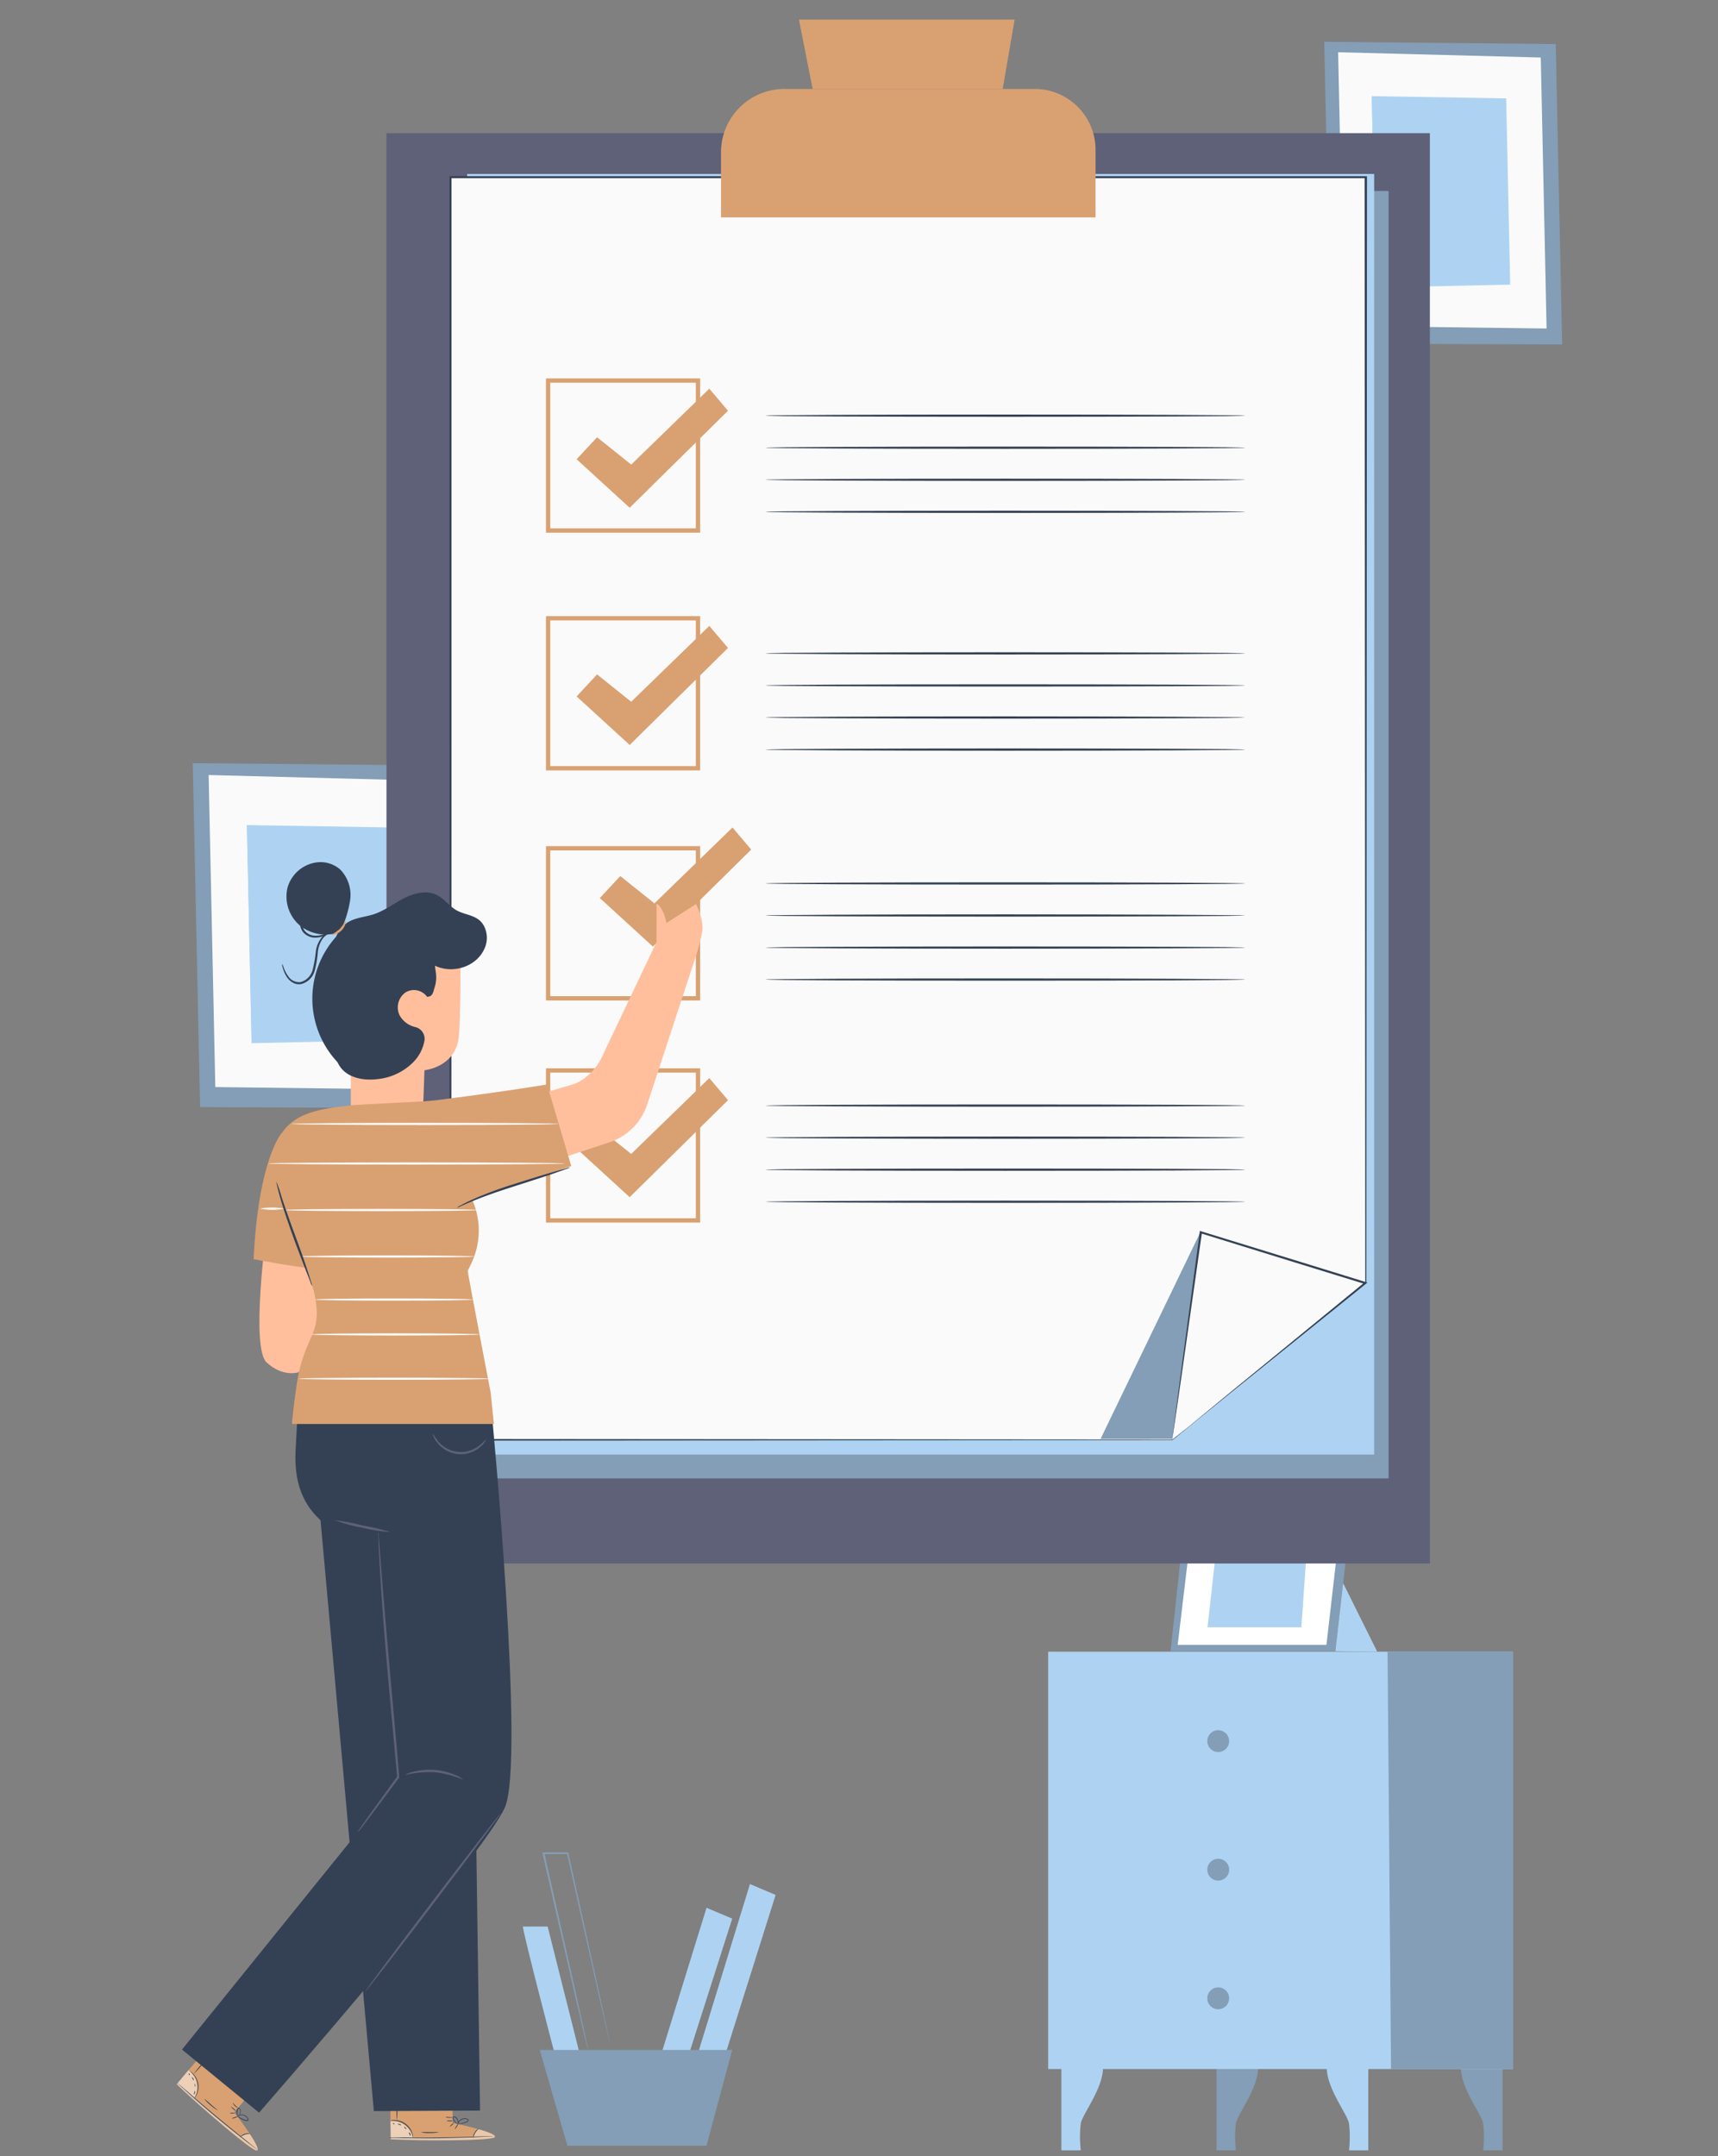 <svg xmlns="http://www.w3.org/2000/svg" width="505" height="633.528" viewBox="0 0 505 633.528">
  <rect x="0" y="0" width="505" height="633.528" fill="#808080" stroke="none"/>
  <g id="Grupo_70270" data-name="Grupo 70270" transform="translate(-915.563 -2841)">
    <g id="Grupo_70264" data-name="Grupo 70264" transform="translate(0.563 2443.917)">
      <rect id="Rectángulo_31121" data-name="Rectángulo 31121" width="505" height="633.528" transform="translate(915 397.083)" fill="none"/>
    </g>
    <g id="Grupo_68414" data-name="Grupo 68414" transform="translate(780 -1522)">
      <rect id="Rectángulo_31400" data-name="Rectángulo 31400" width="422.418" height="631.515" transform="translate(180 4363)" fill="none"/>
      <g id="Grupo_63545" data-name="Grupo 63545" transform="translate(443.676 4813.061)">
        <g id="Grupo_63544" data-name="Grupo 63544">
          <path id="Trazado_140317" data-name="Trazado 140317" d="M1641.11,4355.068v24.678h5.7a34.272,34.272,0,0,1,0-7.875c.541-2.954,6.733-10.415,6.546-16.853Z" transform="translate(-1637.232 -4198.007)" fill="#aed3f2"/>
          <path id="Trazado_140318" data-name="Trazado 140318" d="M1687.43,4355.068v24.678h5.7a34.272,34.272,0,0,1,0-7.875c.541-2.954,6.723-10.415,6.546-16.853Z" transform="translate(-1637.956 -4198.007)" fill="#839eb6"/>
          <path id="Trazado_140319" data-name="Trazado 140319" d="M1732.566,4355.068v24.678h-5.67a34.9,34.9,0,0,0,0-7.875c-.551-2.954-6.733-10.415-6.556-16.853Z" transform="translate(-1638.472 -4198.007)" fill="#aed3f2"/>
          <path id="Trazado_140320" data-name="Trazado 140320" d="M1772.655,4355.068v24.678h-5.7a34.873,34.873,0,0,0,0-7.875c-.541-2.954-6.733-10.415-6.546-16.853Z" transform="translate(-1639.099 -4198.007)" fill="#839eb6"/>
          <rect id="Rectángulo_15044" data-name="Rectángulo 15044" width="136.549" height="122.62" transform="translate(0 35.24)" fill="#aed3f2"/>
          <path id="Trazado_140321" data-name="Trazado 140321" d="M2109.51,4443.97l1.024,122.62H2146.3V4443.96Z" transform="translate(-2009.756 -4408.73)" fill="#839eb6"/>
          <rect id="Rectángulo_15045" data-name="Rectángulo 15045" width="87.666" height="31.204" transform="translate(6.142 44.256)" fill="#aed3f2"/>
          <rect id="Rectángulo_15046" data-name="Rectángulo 15046" width="87.666" height="31.204" transform="translate(6.142 81.681)" fill="#aed3f2"/>
          <rect id="Rectángulo_15047" data-name="Rectángulo 15047" width="87.666" height="31.204" transform="translate(6.142 119.097)" fill="#aed3f2"/>
          <g id="Grupo_63543" data-name="Grupo 63543" transform="translate(35.968)">
            <path id="Trazado_140322" data-name="Trazado 140322" d="M2048.49,4408.17l-3.78,35.092h48.449l4.017-35.092Z" transform="translate(-2044.71 -4408.17)" fill="#839eb6"/>
            <path id="Trazado_140323" data-name="Trazado 140323" d="M2050.512,4410.729l-3.672,30.711h43.725l3.534-30.711Z" transform="translate(-2044.743 -4408.209)" fill="#fff"/>
            <path id="Trazado_140324" data-name="Trazado 140324" d="M2058.014,4415.98l-2.264,20.376h27.591l1.417-20.376Z" transform="translate(-2044.883 -4408.292)" fill="#aed3f2"/>
          </g>
          <path id="Trazado_140325" data-name="Trazado 140325" d="M2096.213,4423.52l10.011,20.12-12.294-.138,2.283-19.981" transform="translate(-2009.512 -4408.41)" fill="#aed3f2"/>
        </g>
        <path id="Trazado_140326" data-name="Trazado 140326" d="M1691.1,4257.949a3.209,3.209,0,1,1-3.209-3.209,3.209,3.209,0,0,1,3.209,3.209Z" transform="translate(-1637.913 -4196.437)" fill="#839eb6"/>
        <path id="Trazado_140327" data-name="Trazado 140327" d="M1691.1,4296.319a3.209,3.209,0,1,1-3.209-3.208,3.209,3.209,0,0,1,3.209,3.208Z" transform="translate(-1637.913 -4197.037)" fill="#839eb6"/>
        <path id="Trazado_140328" data-name="Trazado 140328" d="M1691.1,4334.719a3.209,3.209,0,1,1-3.209-3.208,3.209,3.209,0,0,1,3.209,3.208Z" transform="translate(-1637.913 -4197.639)" fill="#839eb6"/>
      </g>
      <g id="Grupo_63546" data-name="Grupo 63546" transform="translate(192.219 4587.213)">
        <path id="Trazado_140329" data-name="Trazado 140329" d="M2102.25,4241.449l-77.57-.749,2.16,101.092,77.57.286Z" transform="translate(-2024.68 -4240.7)" fill="#839eb6"/>
        <path id="Trazado_140330" data-name="Trazado 140330" d="M2097.314,4246.016l-67.9-1.766,1.963,91.684,67.885.838Z" transform="translate(-2024.745 -4240.749)" fill="#fafafa"/>
        <path id="Trazado_140331" data-name="Trazado 140331" d="M2085.883,4259.909l-45.063-.75,1.381,64.088,45.013-.966Z" transform="translate(-2024.901 -4240.953)" fill="#aed3f2"/>
        <path id="Trazado_140332" data-name="Trazado 140332" d="M2042.2,4323.248l44.3-33.888-45.684-30.2Z" transform="translate(-2024.901 -4240.953)" fill="#aed3f2"/>
      </g>
      <g id="Grupo_63547" data-name="Grupo 63547" transform="translate(524.809 4375.281)">
        <path id="Trazado_140333" data-name="Trazado 140333" d="M2440.832,4188.031l-68.062-.661,1.9,88.685,68.042.247Z" transform="translate(-2372.77 -4187.37)" fill="#839eb6"/>
        <path id="Trazado_140334" data-name="Trazado 140334" d="M2436.49,4192.028l-59.571-1.548,1.726,80.43,59.551.739Z" transform="translate(-2372.827 -4187.413)" fill="#fafafa"/>
        <path id="Trazado_140335" data-name="Trazado 140335" d="M2426.46,4204.22l-39.52-.66,1.2,56.227,39.49-.848Z" transform="translate(-2372.965 -4187.593)" fill="#aed3f2"/>
        <path id="Trazado_140336" data-name="Trazado 140336" d="M2388.143,4259.787l38.869-29.726-40.072-26.5Z" transform="translate(-2372.965 -4187.593)" fill="#aed3f2"/>
      </g>
      <g id="Grupo_63548" data-name="Grupo 63548" transform="translate(289.281 4907.261)">
        <path id="Trazado_140337" data-name="Trazado 140337" d="M1993.48,4313.479c-.286.868,9.863,39.451,9.863,39.451l6.963-1.45-9.576-38Z" transform="translate(-1993.474 -4291.684)" fill="#aed3f2"/>
        <path id="Trazado_140338" data-name="Trazado 140338" d="M2419,4520.55l-13.926,44.964h8.127l13.344-41.779Z" transform="translate(-2365.031 -4504.268)" fill="#aed3f2"/>
        <path id="Trazado_140339" data-name="Trazado 140339" d="M2431.908,4513.48l-15.958,51.937h8.127l15.376-48.742Z" transform="translate(-2365.181 -4504.17)" fill="#aed3f2"/>
        <path id="Trazado_140340" data-name="Trazado 140340" d="M2369.48,4562.9l8.127,28.139h40.9l7.545-28.139Z" transform="translate(-2364.542 -4504.849)" fill="#839eb6"/>
        <path id="Trazado_140341" data-name="Trazado 140341" d="M2019.587,4349.432a2.694,2.694,0,0,1-.089-.285l-.217-.859c-.187-.8-.444-1.9-.779-3.324l-2.811-12.289c-2.337-10.444-5.573-24.874-9.182-40.979l.247.2h-7.16l.247-.306c3.639,16.116,6.9,30.574,9.241,41.009,1.144,5.188,2.071,9.39,2.712,12.319.306,1.431.542,2.555.72,3.344.069.365.128.651.168.878a.982.982,0,0,1,0,.3,2.739,2.739,0,0,1-.089-.286c-.059-.218-.128-.5-.217-.858-.2-.8-.464-1.9-.809-3.324-.68-2.959-1.657-7.111-2.87-12.289-2.4-10.444-5.7-24.874-9.389-40.979l-.079-.315h7.693v.207c3.541,16.116,6.726,30.574,9.024,41.009,1.115,5.188,1.973,9.39,2.653,12.319.3,1.431.523,2.555.69,3.344l.168.878A.989.989,0,0,1,2019.587,4349.432Z" transform="translate(-1993.553 -4291.381)" fill="#839eb6"/>
      </g>
      <g id="Grupo_63559" data-name="Grupo 63559" transform="translate(249.168 4368.77)">
        <rect id="Rectángulo_15048" data-name="Rectángulo 15048" width="306.702" height="420.259" transform="translate(0 33.35)" fill="#5e6178"/>
        <path id="Trazado_140358" data-name="Trazado 140358" d="M2403.727,4610.734H2134.7V4232.451h269.027v378.284Z" transform="translate(-2109.153 -4182.115)" fill="#839eb6"/>
        <path id="Trazado_140359" data-name="Trazado 140359" d="M2399.861,4604.759H2133.25V4228.5h266.611v376.259Z" transform="translate(-2109.537 -4183.16)" fill="#aed3f2"/>
        <g id="Grupo_63552" data-name="Grupo 63552" transform="translate(18.553 46.01)">
          <path id="Trazado_140360" data-name="Trazado 140360" d="M2372.256,4575.284l-30.707,25H2129.32V4229.25h269.039v324.875Z" transform="translate(-2129.13 -4228.972)" fill="#fafafa"/>
          <path id="Trazado_140361" data-name="Trazado 140361" d="M2001.3,4362.682l1.644-1.365,4.92-4.023,19.463-15.845v.088c0-53.371-.1-172-.189-324.875l.291.291H1758.4l.329-.329c0,139.484,0,268.116-.076,371.024l-.253-.252,212.229.152h-.076l23.068-18.719,5.78-4.666c1.265-1.037,1.935-1.543,1.935-1.543s-.633.545-1.9,1.593l-5.742,4.718-23.031,18.794h0l-212.229.151h-.266V4016.37h269.659v.3c-.088,152.927-.165,271.505-.19,324.876h0l-19.717,15.821-4.958,3.984C2001.865,4362.252,2001.3,4362.682,2001.3,4362.682Z" transform="translate(-1758.17 -4016.37)" fill="#344154"/>
        </g>
        <path id="Trazado_140362" data-name="Trazado 140362" d="M2210.906,4208.75h73.542a17.9,17.9,0,0,1,17.9,17.9v19.844h-110.1V4227.4a18.665,18.665,0,0,1,18.667-18.652Z" transform="translate(-2093.921 -4188.388)" fill="#d9a171"/>
        <path id="Trazado_140363" data-name="Trazado 140363" d="M2214.392,4213.012l-4.022-20.363h63.387l-3.516,20.363Z" transform="translate(-2089.123 -4192.649)" fill="#d9a171"/>
        <g id="Grupo_63553" data-name="Grupo 63553" transform="translate(46.882 105.413)">
          <path id="Trazado_140364" data-name="Trazado 140364" d="M1825.884,4108.667H1780.57v-45.326h45.314Zm-44.05-1.265h42.785v-42.8h-42.785Z" transform="translate(-1780.57 -4063.341)" fill="#d9a171"/>
          <path id="Trazado_140365" data-name="Trazado 140365" d="M1972.545,4072.068c0,.19-31.618.329-70.469.329s-70.456-.139-70.456-.329,31.541-.329,70.456-.329S1972.545,4071.879,1972.545,4072.068Z" transform="translate(-1767.057 -4061.116)" fill="#344154"/>
          <path id="Trazado_140366" data-name="Trazado 140366" d="M1972.545,4079.509c0,.177-31.618.329-70.469.329s-70.456-.152-70.456-.329,31.541-.329,70.456-.329S1972.545,4079.32,1972.545,4079.509Z" transform="translate(-1767.057 -4059.147)" fill="#344154"/>
          <path id="Trazado_140367" data-name="Trazado 140367" d="M1972.545,4086.959c0,.177-31.618.329-70.469.329s-70.456-.152-70.456-.329,31.541-.329,70.456-.329S1972.545,4086.769,1972.545,4086.959Z" transform="translate(-1767.057 -4057.175)" fill="#344154"/>
          <path id="Trazado_140368" data-name="Trazado 140368" d="M1972.545,4094.4c0,.189-31.618.329-70.469.329s-70.456-.139-70.456-.329,31.541-.329,70.456-.329S1972.545,4094.222,1972.545,4094.4Z" transform="translate(-1767.057 -4055.206)" fill="#344154"/>
        </g>
        <g id="Grupo_63554" data-name="Grupo 63554" transform="translate(46.882 175.263)">
          <path id="Trazado_140369" data-name="Trazado 140369" d="M1825.884,4163.9H1780.57V4118.57h45.314Zm-44.05-1.264h42.785v-42.8h-42.785Z" transform="translate(-1780.57 -4118.57)" fill="#d9a171"/>
          <path id="Trazado_140370" data-name="Trazado 140370" d="M2158.69,4354.216l6.02-6.462,10.029,8.031,22.955-22.285,5.5,6.475-28.9,28.507Z" transform="translate(-2149.686 -4330.63)" fill="#d9a171"/>
          <path id="Trazado_140371" data-name="Trazado 140371" d="M1972.545,4127.289c0,.189-31.618.328-70.469.328s-70.456-.139-70.456-.328,31.541-.329,70.456-.329S1972.545,4127.112,1972.545,4127.289Z" transform="translate(-1767.057 -4116.35)" fill="#344154"/>
          <path id="Trazado_140372" data-name="Trazado 140372" d="M1972.545,4134.739c0,.19-31.618.329-70.469.329s-70.456-.139-70.456-.329,31.541-.328,70.456-.328S1972.545,4134.562,1972.545,4134.739Z" transform="translate(-1767.057 -4114.378)" fill="#344154"/>
          <path id="Trazado_140373" data-name="Trazado 140373" d="M1972.545,4142.189c0,.177-31.618.328-70.469.328s-70.456-.152-70.456-.328,31.541-.329,70.456-.329S1972.545,4142.037,1972.545,4142.189Z" transform="translate(-1767.057 -4112.406)" fill="#344154"/>
          <path id="Trazado_140374" data-name="Trazado 140374" d="M1972.545,4149.639c0,.177-31.618.328-70.469.328s-70.456-.151-70.456-.328,31.541-.329,70.456-.329S1972.545,4149.449,1972.545,4149.639Z" transform="translate(-1767.057 -4110.434)" fill="#344154"/>
        </g>
        <g id="Grupo_63555" data-name="Grupo 63555" transform="translate(46.882 108.433)">
          <path id="Trazado_140375" data-name="Trazado 140375" d="M1825.884,4217.353H1780.57V4172h45.314Zm-44.05-1.265h42.785v-42.823h-42.785Z" transform="translate(-1780.57 -4037.597)" fill="#d9a171"/>
          <path id="Trazado_140376" data-name="Trazado 140376" d="M2158.69,4407.668l6.02-6.461,10.029,8.029,22.955-22.3,5.5,6.488-28.9,28.506Z" transform="translate(-2149.686 -4386.94)" fill="#d9a171"/>
          <path id="Trazado_140377" data-name="Trazado 140377" d="M1972.545,4180.739c0,.19-31.618.329-70.469.329s-70.456-.139-70.456-.329,31.541-.328,70.456-.328S1972.545,4180.562,1972.545,4180.739Z" transform="translate(-1767.057 -4035.372)" fill="#344154"/>
          <path id="Trazado_140378" data-name="Trazado 140378" d="M1972.545,4188.189c0,.178-31.618.329-70.469.329s-70.456-.151-70.456-.329,31.541-.329,70.456-.329S1972.545,4188.037,1972.545,4188.189Z" transform="translate(-1767.057 -4033.399)" fill="#344154"/>
          <path id="Trazado_140379" data-name="Trazado 140379" d="M1972.545,4195.638c0,.178-31.618.329-70.469.329s-70.456-.151-70.456-.329,31.541-.328,70.456-.328S1972.545,4195.449,1972.545,4195.638Z" transform="translate(-1767.057 -4031.428)" fill="#344154"/>
          <path id="Trazado_140380" data-name="Trazado 140380" d="M1972.545,4203.069c0,.189-31.618.328-70.469.328s-70.456-.139-70.456-.328,31.541-.329,70.456-.329S1972.545,4202.9,1972.545,4203.069Z" transform="translate(-1767.057 -4029.461)" fill="#344154"/>
        </g>
        <g id="Grupo_63556" data-name="Grupo 63556" transform="translate(46.882 308.119)">
          <path id="Trazado_140381" data-name="Trazado 140381" d="M1825.884,4268.947H1780.57V4223.62h45.314Zm-44.05-1.266h42.785v-42.8h-42.785Z" transform="translate(-1780.57 -4223.62)" fill="#d9a171"/>
          <path id="Trazado_140382" data-name="Trazado 140382" d="M2158.69,4459.279l6.02-6.462,10.029,8.018,22.955-22.285,5.5,6.489-28.9,28.506Z" transform="translate(-2149.686 -4435.68)" fill="#d9a171"/>
          <path id="Trazado_140383" data-name="Trazado 140383" d="M1972.545,4232.349c0,.177-31.618.328-70.469.328s-70.456-.151-70.456-.328,31.541-.329,70.456-.329S1972.545,4232.159,1972.545,4232.349Z" transform="translate(-1767.057 -4221.396)" fill="#344154"/>
          <path id="Trazado_140384" data-name="Trazado 140384" d="M1972.545,4239.8c0,.177-31.618.329-70.469.329s-70.456-.152-70.456-.329,31.541-.329,70.456-.329S1972.545,4239.609,1972.545,4239.8Z" transform="translate(-1767.057 -4219.424)" fill="#344154"/>
          <path id="Trazado_140385" data-name="Trazado 140385" d="M1972.545,4247.239c0,.189-31.618.329-70.469.329s-70.456-.139-70.456-.329,31.541-.328,70.456-.328S1972.545,4247.024,1972.545,4247.239Z" transform="translate(-1767.057 -4217.457)" fill="#344154"/>
          <path id="Trazado_140386" data-name="Trazado 140386" d="M1972.545,4254.688c0,.177-31.618.329-70.469.329s-70.456-.153-70.456-.329,31.541-.329,70.456-.329S1972.545,4254.511,1972.545,4254.688Z" transform="translate(-1767.057 -4215.483)" fill="#344154"/>
        </g>
        <path id="Trazado_140387" data-name="Trazado 140387" d="M2309.973,4474.06l-29.493,61.085h21.057Z" transform="translate(-2070.565 -4118.161)" fill="#839eb6"/>
        <g id="Grupo_63557" data-name="Grupo 63557" transform="translate(230.943 355.874)">
          <path id="Trazado_140388" data-name="Trazado 140388" d="M2297.13,4535.415l8.436-61.085,48.374,14.924Z" transform="translate(-2297.102 -4473.963)" fill="#fafafa"/>
          <path id="Trazado_140389" data-name="Trazado 140389" d="M1926.136,4322.869l16.264-13.38,40.331-33.021.114.557-18.68-5.754-29.682-9.182.392-.253c-2.53,17.706-4.692,32.945-6.235,43.746-1.517,10.5-2.3,15.922-2.529,17.288a2.6,2.6,0,0,1,0-.265l.113-.847c.1-.785.24-1.9.43-3.326.392-2.96.948-7.234,1.657-12.584,1.467-10.9,3.516-26.217,5.906-44.1v-.367l.342.114,29.708,9.143,18.667,5.767.582.177-.468.38-40.824,32.882-11.926,9.586-3.187,2.53c-.329.279-.607.481-.809.645S1926.136,4322.869,1926.136,4322.869Z" transform="translate(-1926.107 -4261.38)" fill="#344154"/>
        </g>
        <g id="Grupo_63558" data-name="Grupo 63558" transform="translate(176.767 0)" opacity="0.3">
          <path id="Trazado_140390" data-name="Trazado 140390" d="M2257.76,4192.649l-3.49,20.363h4.351l3.516-20.363h-5.54" transform="translate(-2254.27 -4192.649)" fill="#d9a171"/>
        </g>
      </g>
      <g id="Grupo_63576" data-name="Grupo 63576" transform="translate(187.518 4606.135)">
        <g id="Grupo_63560" data-name="Grupo 63560" transform="translate(30.971 10.175)">
          <path id="Trazado_140391" data-name="Trazado 140391" d="M1741.2,4163.963h0a11.383,11.383,0,0,0,12.23-10.915c.24-6.185.455-12.444.455-12.444s9.384-.886,10.117-10.118.367-30.731.367-30.731h0a32.377,32.377,0,0,0-32.706,2.1l.569,32.692v17.58C1732.242,4157.98,1735.315,4163.507,1741.2,4163.963Z" transform="translate(-1712.043 -4079.463)" fill="#ffbf9d"/>
          <path id="Trazado_140392" data-name="Trazado 140392" d="M1755.713,4120.749a4.754,4.754,0,0,0-6.323-1.379,5.387,5.387,0,0,0-1.8,6.741,7.091,7.091,0,0,0,4.552,3.453,3.567,3.567,0,0,1,2.8,3.794,11.929,11.929,0,0,1-3.263,6.476,17.19,17.19,0,0,1-10.75,5.058c-3.958.467-8.486-.367-10.788-3.618-1.682-2.364-1.8-5.45-1.859-8.347q-.216-10.282-.43-20.551a29.966,29.966,0,0,1,.468-7.374,9.936,9.936,0,0,1,3.9-6.095c2.264-1.48,5.059-1.606,7.689-2.441,3.225-1.037,5.956-3.175,8.967-4.717s6.69-2.454,9.713-.937c2.175,1.088,3.63,3.25,5.729,4.452,3.01,1.707,7.095,1.264,8.549,5.728a7.475,7.475,0,0,1,0,4.731c-2.036,6.007-9.472,8.423-14.835,5.83-.1,1.025.9,3.289-.177,6.5-.341,1.024-.455,2.593-2.062,2.617" transform="translate(-1713.065 -4081.12)" fill="#344154"/>
          <path id="Trazado_140393" data-name="Trazado 140393" d="M1732.892,4103.5a31.6,31.6,0,0,0,2.985-9.332,10.7,10.7,0,0,0-2.922-9.017,8.85,8.85,0,0,0-6.121-2.163,10.331,10.331,0,0,0-9.334,7.386,11.139,11.139,0,0,0,3.794,11.381,12.1,12.1,0,0,0,12.04,1.568" transform="translate(-1715.88 -4082.986)" fill="#344154"/>
          <path id="Trazado_140394" data-name="Trazado 140394" d="M1731.921,4096.53a4.579,4.579,0,0,1-4.4,4.3,16.968,16.968,0,0,0,2.53-1.771,19.9,19.9,0,0,0,1.872-2.528Z" transform="translate(-1713.139 -4079.401)" fill="#d9a171"/>
          <path id="Trazado_140395" data-name="Trazado 140395" d="M1730.846,4100.085a8.854,8.854,0,0,1-2.529,1.847,7.124,7.124,0,0,1-3.314.936,4.6,4.6,0,0,1-3.883-1.733,5.133,5.133,0,0,1-.683-4.2,8.143,8.143,0,0,1,1.556-3.073,9.46,9.46,0,0,1,2.2-2.214c.089,0-.734.949-1.821,2.53a8.38,8.38,0,0,0-1.341,2.935,4.625,4.625,0,0,0,.62,3.679,4.073,4.073,0,0,0,3.339,1.519,7.08,7.08,0,0,0,3.124-.747C1729.809,4100.692,1730.783,4099.985,1730.846,4100.085Z" transform="translate(-1715.061 -4080.692)" fill="#344154"/>
          <path id="Trazado_140396" data-name="Trazado 140396" d="M1716.15,4108.593a4.325,4.325,0,0,1,.442,1.024,10.259,10.259,0,0,0,1.379,2.644,3.794,3.794,0,0,0,3.63,1.681,5.057,5.057,0,0,0,3.5-3.528,35.585,35.585,0,0,0,.949-5.4,8.326,8.326,0,0,1,1.771-4.25,4.579,4.579,0,0,1,2.707-1.543,1.769,1.769,0,0,1,1.139.1c0,.063-.418,0-1.088.153a4.575,4.575,0,0,0-2.4,1.593,8.178,8.178,0,0,0-1.53,4.048,31.953,31.953,0,0,1-.923,5.513,5.54,5.54,0,0,1-4.009,3.908,3.714,3.714,0,0,1-2.53-.494,5.039,5.039,0,0,1-1.593-1.5,9.216,9.216,0,0,1-1.265-2.846,2.876,2.876,0,0,1-.177-1.1Z" transform="translate(-1716.148 -4078.702)" fill="#344154"/>
        </g>
        <path id="Trazado_140397" data-name="Trazado 140397" d="M1712.981,4168.321s-4.743,34.678,0,39.079,9.283,2.934,9.283,2.934l9.017-7.588,1.77-34.475Z" transform="translate(-1686.574 -4050.236)" fill="#ffbf9d"/>
        <g id="Grupo_63561" data-name="Grupo 63561" transform="translate(101.315 0)">
          <path id="Trazado_140398" data-name="Trazado 140398" d="M2160.99,4308.329l6.02-6.463,10.029,8.031,22.955-22.3,5.5,6.488-28.9,28.505Z" transform="translate(-2137.947 -4287.601)" fill="#d9a171"/>
          <path id="Trazado_140399" data-name="Trazado 140399" d="M1823.091,4092.732l-8.727,5.59c-.392-3.44-3.023-6.867-2.9-5.135s0,10.725,0,10.725l-15.569,32.745c-2.112,5.2-6.4,8.448-9.6,9.219l-14.531,4.325,5.678,19.2,20.235-6.69a17.442,17.442,0,0,0,11.066-11.091l13.911-42.4a65.4,65.4,0,0,0,2.251-8.348C1825.494,4097.323,1823.091,4092.732,1823.091,4092.732Z" transform="translate(-1771.77 -4070.232)" fill="#ffbf9d"/>
        </g>
        <g id="Grupo_63565" data-name="Grupo 63565" transform="translate(62.628 370.91)">
          <g id="Grupo_63563" data-name="Grupo 63563" transform="translate(0.101)">
            <path id="Trazado_140400" data-name="Trazado 140400" d="M1759.674,4377.934l-.228-9.714-18.186.291.164,14.216h1.138c5.059.2,25.559.657,28.9-.418C1775.179,4381.171,1759.674,4377.934,1759.674,4377.934Z" transform="translate(-1741.26 -4368.22)" fill="#d9a171"/>
            <g id="Grupo_63562" data-name="Grupo 63562" transform="translate(0.101 9.175)" opacity="0.5">
              <path id="Trazado_140401" data-name="Trazado 140401" d="M1748,4380.553a6.325,6.325,0,0,0-2.39-3.794,6.175,6.175,0,0,0-4.275-1.265l.076,5.059Z" transform="translate(-1741.34 -4375.474)" fill="#fff"/>
            </g>
          </g>
          <g id="Grupo_63564" data-name="Grupo 63564" transform="translate(0.266 11.56)" opacity="0.4">
            <path id="Trazado_140402" data-name="Trazado 140402" d="M1767.215,4377.359s5.438,1.48,4.78,2.378-21.424,1.264-30.606.569v-.4l24.232-.178S1766.19,4377.423,1767.215,4377.359Z" transform="translate(-1741.39 -4377.359)" fill="#fff"/>
          </g>
          <path id="Trazado_140403" data-name="Trazado 140403" d="M1741.18,4379.469a1.71,1.71,0,0,0,.316,0h.9l3.314.088c2.795,0,6.652.088,10.914,0s8.132-.2,10.914-.341l3.314-.19.9-.076a.933.933,0,0,0,.3,0h-1.214l-3.3.113c-2.795.1-6.652.215-10.914.278s-8.119.063-10.914,0h-4.528Z" transform="translate(-1741.18 -4365.379)" fill="#344154"/>
          <path id="Trazado_140404" data-name="Trazado 140404" d="M1760.573,4380.058a6.792,6.792,0,0,1,.594-1.593,7.1,7.1,0,0,1,1.1-1.264,2.416,2.416,0,0,0-1.265,1.162A2.532,2.532,0,0,0,1760.573,4380.058Z" transform="translate(-1736.05 -4365.844)" fill="#344154"/>
          <path id="Trazado_140405" data-name="Trazado 140405" d="M1756.292,4377.691a3.671,3.671,0,0,0,.569-.708c.266-.43.417-.785.367-.822s-.3.291-.557.709S1756.241,4377.666,1756.292,4377.691Z" transform="translate(-1737.182 -4366.119)" fill="#344154"/>
          <path id="Trazado_140406" data-name="Trazado 140406" d="M1755.121,4376.989a3.1,3.1,0,0,0,.632-.43c.316-.278.519-.556.481-.606s-.329.152-.632.443S1755.071,4376.951,1755.121,4376.989Z" transform="translate(-1737.491 -4366.176)" fill="#344154"/>
          <path id="Trazado_140407" data-name="Trazado 140407" d="M1754.36,4375.458a2.448,2.448,0,0,0,.949.1,2.043,2.043,0,0,0,.948-.114,1.959,1.959,0,0,0-.948-.1,2.083,2.083,0,0,0-.948.114Z" transform="translate(-1737.691 -4366.339)" fill="#344154"/>
          <path id="Trazado_140408" data-name="Trazado 140408" d="M1754.09,4374.47a1.743,1.743,0,0,0,1.062.291,1.821,1.821,0,0,0,1.1-.164,8.421,8.421,0,0,0-1.088,0A5.306,5.306,0,0,0,1754.09,4374.47Z" transform="translate(-1737.763 -4366.565)" fill="#344154"/>
          <path id="Trazado_140409" data-name="Trazado 140409" d="M1756.76,4376.454a3.236,3.236,0,0,0,1.164,0,7.012,7.012,0,0,0,1.264-.291,3.848,3.848,0,0,0,.709-.3.648.648,0,0,0,.29-.379.455.455,0,0,0-.19-.455,2.123,2.123,0,0,0-2.643.669,2.223,2.223,0,0,0-.367.785.755.755,0,0,0,0,.315,3.652,3.652,0,0,1,.518-1.011,2.024,2.024,0,0,1,.987-.657,1.808,1.808,0,0,1,1.4.062c.177.139.114.354-.088.481a3.1,3.1,0,0,1-.658.292,8.686,8.686,0,0,1-1.2.34A11.734,11.734,0,0,0,1756.76,4376.454Z" transform="translate(-1737.056 -4366.475)" fill="#344154"/>
          <path id="Trazado_140410" data-name="Trazado 140410" d="M1757.325,4376.618a1.149,1.149,0,0,0,.127-.81,1.913,1.913,0,0,0-.341-.848,1.128,1.128,0,0,0-.974-.582.457.457,0,0,0-.291.2.452.452,0,0,0-.063.345,1.268,1.268,0,0,0,.2.519,3.245,3.245,0,0,0,.569.7,1.823,1.823,0,0,0,.671.467s-.228-.214-.557-.581a4.025,4.025,0,0,1-.506-.683c-.164-.254-.278-.7,0-.746s.594.253.771.48a1.952,1.952,0,0,1,.354.758A4.606,4.606,0,0,1,1757.325,4376.618Z" transform="translate(-1737.318 -4366.589)" fill="#344154"/>
          <path id="Trazado_140411" data-name="Trazado 140411" d="M1741.42,4375.471a7.521,7.521,0,0,1,1.341,0,5.761,5.761,0,0,1,2.946,1.163,5.839,5.839,0,0,1,1.872,2.529c.291.771.329,1.266.367,1.266a.951.951,0,0,0,0-.368,5.165,5.165,0,0,0-.215-.974,5.5,5.5,0,0,0-4.958-3.832,4.645,4.645,0,0,0-1,0,1.137,1.137,0,0,0-.354.215Z" transform="translate(-1741.116 -4366.365)" fill="#344154"/>
          <path id="Trazado_140412" data-name="Trazado 140412" d="M1742.845,4369.411a29.546,29.546,0,0,0-.1,3.793,30.561,30.561,0,0,0,.114,3.732,29.223,29.223,0,0,0,.1-3.732,34.335,34.335,0,0,0-.114-3.794Z" transform="translate(-1740.771 -4367.905)" fill="#344154"/>
          <path id="Trazado_140413" data-name="Trazado 140413" d="M1748.39,4378.071a9.939,9.939,0,0,0,2.668.228,11.059,11.059,0,0,0,2.656-.253c0-.063-1.2,0-2.656,0A22.217,22.217,0,0,0,1748.39,4378.071Z" transform="translate(-1739.271 -4365.626)" fill="#344154"/>
          <path id="Trazado_140414" data-name="Trazado 140414" d="M1745.58,4378.1s.1.253.215.519.2.519.266.505.089-.291,0-.594S1745.618,4378.051,1745.58,4378.1Z" transform="translate(-1740.015 -4365.606)" fill="#344154"/>
          <path id="Trazado_140415" data-name="Trazado 140415" d="M1744.49,4376.791a1.121,1.121,0,0,0,.278.431c.2.189.38.3.417.253s-.076-.228-.266-.417S1744.54,4376.754,1744.49,4376.791Z" transform="translate(-1740.304 -4365.953)" fill="#344154"/>
          <path id="Trazado_140416" data-name="Trazado 140416" d="M1743,4376.232c0,.063.266.063.531.152s.455.229.506.189-.1-.291-.442-.4S1743,4376.182,1743,4376.232Z" transform="translate(-1740.698 -4366.128)" fill="#344154"/>
          <path id="Trazado_140417" data-name="Trazado 140417" d="M1741.88,4376.017a.509.509,0,0,0,.228.2.484.484,0,0,0,.316,0c.025,0-.089-.152-.24-.215S1741.893,4375.89,1741.88,4376.017Z" transform="translate(-1740.995 -4366.177)" fill="#344154"/>
        </g>
        <g id="Grupo_63569" data-name="Grupo 63569" transform="translate(0 358.377)">
          <g id="Grupo_63567" data-name="Grupo 63567" transform="translate(0)">
            <path id="Trazado_140418" data-name="Trazado 140418" d="M1708.607,4377.445l6.172-7.5-13.988-11.635-9.131,10.876.81.772c3.68,3.426,18.97,17.173,22.183,18.541C1718.256,4390.017,1708.607,4377.445,1708.607,4377.445Z" transform="translate(-1691.66 -4358.31)" fill="#d9a171"/>
            <g id="Grupo_63566" data-name="Grupo 63566" transform="translate(0.177 6.729)" opacity="0.5">
              <path id="Trazado_140419" data-name="Trazado 140419" d="M1696.783,4371.888a6.321,6.321,0,0,0,.7-4.463,6.159,6.159,0,0,0-2.428-3.794l-3.25,3.908Z" transform="translate(-1691.8 -4363.63)" fill="#fff"/>
            </g>
          </g>
          <g id="Grupo_63568" data-name="Grupo 63568" transform="translate(0 10.586)" opacity="0.4">
            <path id="Trazado_140420" data-name="Trazado 140420" d="M1713.147,4381.578s3.162,4.667,2.074,4.919-17.048-13.039-23.561-19.526l.278-.292,18.477,15.671S1712.325,4381,1713.147,4381.578Z" transform="translate(-1691.66 -4366.68)" fill="#fff"/>
          </g>
          <path id="Trazado_140421" data-name="Trazado 140421" d="M1691.71,4366.53l.215.215.657.62,2.453,2.225c2.074,1.871,4.983,4.414,8.259,7.146s6.324,5.146,8.5,6.854l2.631,2.011.721.544c.164.113.253.177.266.164l-.24-.2-.7-.57-2.529-2.074c-2.188-1.745-5.185-4.173-8.461-6.905s-6.2-5.248-8.3-7.082l-2.53-2.175-.683-.582A1.261,1.261,0,0,0,1691.71,4366.53Z" transform="translate(-1691.647 -4356.134)" fill="#344154"/>
          <path id="Trazado_140422" data-name="Trazado 140422" d="M1706.34,4379.486a7.83,7.83,0,0,1,1.492-.809,6.708,6.708,0,0,1,1.669-.253A2.935,2.935,0,0,0,1706.34,4379.486Z" transform="translate(-1687.774 -4353.017)" fill="#344154"/>
          <path id="Trazado_140423" data-name="Trazado 140423" d="M1704.46,4374.988a2.207,2.207,0,0,0,.885-.163c.48-.153.847-.329.822-.38a1.784,1.784,0,0,0-.885.166C1704.814,4374.773,1704.447,4374.924,1704.46,4374.988Z" transform="translate(-1688.272 -4354.044)" fill="#344154"/>
          <path id="Trazado_140424" data-name="Trazado 140424" d="M1704,4373.68c0,.063.342.1.771.075a1.58,1.58,0,0,0,.759-.125,2.83,2.83,0,0,0-.772-.089C1704.342,4373.554,1704,4373.616,1704,4373.68Z" transform="translate(-1688.394 -4354.279)" fill="#344154"/>
          <path id="Trazado_140425" data-name="Trazado 140425" d="M1704.26,4372.141a4.267,4.267,0,0,0,.658.7c.4.341.759.582.8.531s-.253-.354-.658-.695S1704.31,4372.091,1704.26,4372.141Z" transform="translate(-1688.325 -4354.65)" fill="#344154"/>
          <path id="Trazado_140426" data-name="Trazado 140426" d="M1704.68,4371.241a2.734,2.734,0,0,0,1.556,1.506,8.136,8.136,0,0,0-.784-.747C1705.034,4371.6,1704.743,4371.2,1704.68,4371.241Z" transform="translate(-1688.214 -4354.888)" fill="#344154"/>
          <path id="Trazado_140427" data-name="Trazado 140427" d="M1705.656,4374.289a3.78,3.78,0,0,0,.9.746,7.176,7.176,0,0,0,1.138.582,3.543,3.543,0,0,0,.733.228.67.67,0,0,0,.455-.089.467.467,0,0,0,.165-.479,2.162,2.162,0,0,0-2.441-1.265,2.386,2.386,0,0,0-.8.354.786.786,0,0,0-.227.228,3.627,3.627,0,0,1,1.049-.43,2.238,2.238,0,0,1,1.189.139,1.9,1.9,0,0,1,1.012.974.291.291,0,0,1-.38.3,3.24,3.24,0,0,1-.683-.2,7.269,7.269,0,0,1-1.125-.532C1706.023,4374.541,1705.681,4374.263,1705.656,4374.289Z" transform="translate(-1687.975 -4354.167)" fill="#344154"/>
          <path id="Trazado_140428" data-name="Trazado 140428" d="M1705.846,4374.941a1.267,1.267,0,0,0,.632-.543,1.979,1.979,0,0,0,.3-.86,1.265,1.265,0,0,0-.367-1.075.468.468,0,0,0-.632.177,1.264,1.264,0,0,0-.177.531,3.623,3.623,0,0,0,0,.9,1.648,1.648,0,0,0,.2.784v-.8a4.276,4.276,0,0,1,.076-.847c0-.291.228-.709.494-.557s.278.582.265.873a1.844,1.844,0,0,1-.228.8C1706.111,4374.738,1705.821,4374.9,1705.846,4374.941Z" transform="translate(-1687.976 -4354.579)" fill="#344154"/>
          <path id="Trazado_140429" data-name="Trazado 140429" d="M1694.46,4363.69a6.68,6.68,0,0,1,1,.9,5.69,5.69,0,0,1,1.265,5.97c-.291.772-.607,1.2-.569,1.264s.1-.088.24-.278a4.507,4.507,0,0,0,.468-.886,5.525,5.525,0,0,0,.329-3.263,5.7,5.7,0,0,0-1.581-2.87,5.506,5.506,0,0,0-.784-.619,1,1,0,0,0-.367-.215Z" transform="translate(-1690.919 -4356.885)" fill="#344154"/>
          <path id="Trazado_140430" data-name="Trazado 140430" d="M1700.462,4360.049a31.186,31.186,0,0,0-2.529,2.77,35.525,35.525,0,0,0-2.352,2.909,31.054,31.054,0,0,0,2.529-2.77,35.257,35.257,0,0,0,2.352-2.909Z" transform="translate(-1690.622 -4357.849)" fill="#344154"/>
          <path id="Trazado_140431" data-name="Trazado 140431" d="M1698,4370.241a10.815,10.815,0,0,0,1.872,1.91,10.572,10.572,0,0,0,2.188,1.542c0-.063-.923-.759-2.036-1.72A23.38,23.38,0,0,0,1698,4370.241Z" transform="translate(-1689.982 -4355.152)" fill="#344154"/>
          <path id="Trazado_140432" data-name="Trazado 140432" d="M1695.926,4368.43s-.088.266-.165.544-.19.518-.139.556.253-.164.354-.494S1695.989,4368.43,1695.926,4368.43Z" transform="translate(-1690.614 -4355.631)" fill="#344154"/>
          <path id="Trazado_140433" data-name="Trazado 140433" d="M1695.905,4366.74c-.064,0-.089.229-.064.494s.088.48.152.468.088-.227,0-.493S1695.968,4366.728,1695.905,4366.74Z" transform="translate(-1690.555 -4356.078)" fill="#344154"/>
          <path id="Trazado_140434" data-name="Trazado 140434" d="M1695.11,4365.3a4.913,4.913,0,0,1,.3.456c.139.24.2.468.265.468s.1-.291-.076-.583S1695.135,4365.252,1695.11,4365.3Z" transform="translate(-1690.746 -4356.462)" fill="#344154"/>
          <path id="Trazado_140435" data-name="Trazado 140435" d="M1694.46,4364.392v.3c0,.14.19.24.24.2s0-.164,0-.3S1694.51,4364.353,1694.46,4364.392Z" transform="translate(-1690.919 -4356.702)" fill="#344154"/>
        </g>
        <g id="Grupo_63570" data-name="Grupo 63570" transform="translate(1.543 163.854)">
          <path id="Trazado_140436" data-name="Trazado 140436" d="M1746.149,4213s-6.058,25.635-4.338,30.694,12.811,8.006,12.811,8.006l-.379,70.178-61.363,75.882,22.651,18.541s66.434-76.008,72.3-89.793-3.794-114.632-3.794-114.632Z" transform="translate(-1692.88 -4202.55)" fill="#344154"/>
          <path id="Trazado_140437" data-name="Trazado 140437" d="M1770.513,4204.5l3,213.139-31.213.152-15.67-173.58h0c-3.313-3.162-7.98-8.574-7.335-20.653l.759-14.024Z" transform="translate(-1685.905 -4204.5)" fill="#344154"/>
          <path id="Trazado_140438" data-name="Trazado 140438" d="M1733.75,4326.658s0-.113.177-.316l.594-.873c.569-.81,1.353-1.909,2.314-3.288l8.474-11.723v.164c-.683-7.4-1.5-16.379-2.39-26.041-1.138-12.646-2.049-24.168-2.53-32.489-.278-4.161-.455-7.589-.556-9.865,0-1.113-.076-2-.089-2.682a3.826,3.826,0,0,1,0-.936,5.936,5.936,0,0,1,.114.922c0,.683.126,1.568.215,2.681.19,2.4.442,5.743.771,9.84.658,8.309,1.644,19.792,2.782,32.464.847,9.713,1.707,18.667,2.276,26.1v.152l-8.663,11.6-2.441,3.188-.658.835C1733.838,4326.57,1733.762,4326.671,1733.75,4326.658Z" transform="translate(-1682.061 -4195.471)" fill="#5e6178"/>
          <path id="Trazado_140439" data-name="Trazado 140439" d="M1744.75,4239.335a42.59,42.59,0,0,1-8.271-1.265,43.6,43.6,0,0,1-8.069-2.2,66.75,66.75,0,0,1,8.208,1.555,69.8,69.8,0,0,1,8.132,1.911Z" transform="translate(-1683.475 -4196.196)" fill="#5e6178"/>
          <path id="Trazado_140440" data-name="Trazado 140440" d="M1761.809,4296.76a31.77,31.77,0,0,0-8.423-2.2,32.111,32.111,0,0,0-8.676.835,7.188,7.188,0,0,1,2.428-.949,19.427,19.427,0,0,1,6.324-.543,19,19,0,0,1,6.121,1.53A7.02,7.02,0,0,1,1761.809,4296.76Z" transform="translate(-1679.16 -4180.851)" fill="#5e6178"/>
          <path id="Trazado_140441" data-name="Trazado 140441" d="M1775.26,4304c.139.1-8.638,11.888-19.616,26.319s-19.995,26.04-20.134,25.927,8.638-11.889,19.616-26.319S1775.12,4303.837,1775.26,4304Z" transform="translate(-1681.596 -4178.164)" fill="#5e6178"/>
          <path id="Trazado_140442" data-name="Trazado 140442" d="M1766.9,4217.347a5.3,5.3,0,0,1-1.758,2.315,8.689,8.689,0,0,1-12.722-1.34,5.122,5.122,0,0,1-1.265-2.632,27.282,27.282,0,0,0,1.594,2.34,8.688,8.688,0,0,0,12.078,1.265A14.213,14.213,0,0,0,1766.9,4217.347Z" transform="translate(-1677.456 -4201.539)" fill="#5e6178"/>
        </g>
        <path id="Trazado_140443" data-name="Trazado 140443" d="M1731.643,4138.25a27.215,27.215,0,0,1-1.48-37.94" transform="translate(-1683.318 -4068.225)" fill="#344154"/>
        <g id="Grupo_63575" data-name="Grupo 63575" transform="translate(22.6 75.502)">
          <g id="Grupo_63574" data-name="Grupo 63574">
            <path id="Trazado_140444" data-name="Trazado 140444" d="M1717.712,4146s-6.779,7.665-8.183,36.967c0,0,19.312,3.668,19.666,2.606S1717.712,4146,1717.712,4146Z" transform="translate(-1709.53 -4131.633)" fill="#d9a171"/>
            <g id="Grupo_63571" data-name="Grupo 63571" transform="translate(0 14.367)" opacity="0.3">
              <path id="Trazado_140445" data-name="Trazado 140445" d="M1717.712,4146s-6.779,7.665-8.183,36.967c0,0,19.312,3.668,19.666,2.606S1717.712,4146,1717.712,4146Z" transform="translate(-1709.53 -4146)" fill="#d9a171"/>
            </g>
            <g id="Grupo_63573" data-name="Grupo 63573" transform="translate(6.115)">
              <path id="Trazado_140446" data-name="Trazado 140446" d="M1720.32,4175.26" transform="translate(-1712.789 -4123.888)" fill="#5e6178"/>
              <path id="Trazado_140447" data-name="Trazado 140447" d="M1719.569,4234.387h59.3l-.961-9.257s-6.779-35.248-6.728-35.7l1.062-2.251a22.322,22.322,0,0,0,.266-18.642h0l29.088-9.928-7.108-23.966c-13.178,2.226-33.1,4.7-33.1,4.7l-2.959.254s-20.564,1.075-21.006,1.125c-8.6,1.037-18.6,1.7-22.259,10.9-1.96,4.92-.1,12.306,3.1,19.931l7.588,23.385c3.035,12.862-1.809,12.255-4.477,25.193C1720.948,4222.094,1719.531,4232.591,1719.569,4234.387Z" transform="translate(-1714.365 -4134.64)" fill="#d9a171"/>
              <g id="Grupo_63572" data-name="Grupo 63572" opacity="0.3">
                <path id="Trazado_140448" data-name="Trazado 140448" d="M1719.569,4234.387h59.3l-.961-9.257s-6.779-35.248-6.728-35.7l1.062-2.251a22.322,22.322,0,0,0,.266-18.642h0l29.088-9.928-7.108-23.966c-13.178,2.226-33.1,4.7-33.1,4.7l-2.959.254s-20.564,1.075-21.006,1.125c-8.6,1.037-18.6,1.7-22.259,10.9-1.96,4.92-.1,12.306,3.1,19.931l7.588,23.385c3.035,12.862-1.809,12.255-4.477,25.193C1720.948,4222.094,1719.531,4232.591,1719.569,4234.387Z" transform="translate(-1714.365 -4134.64)" fill="#d9a171"/>
              </g>
            </g>
            <path id="Trazado_140449" data-name="Trazado 140449" d="M1790.044,4153.89a5.05,5.05,0,0,1-1.264.545c-.835.3-2.062.732-3.579,1.264-3.035,1.037-7.259,2.391-11.914,3.882s-8.853,2.959-11.762,4.186c-1.492.595-2.668,1.126-3.491,1.48a6,6,0,0,1-1.265.519,5.639,5.639,0,0,1,1.189-.747c.8-.429,1.948-1.024,3.415-1.682a112.188,112.188,0,0,1,11.749-4.388c4.667-1.493,8.853-2.782,11.977-3.693,1.531-.454,2.782-.809,3.643-1.036A5.936,5.936,0,0,1,1790.044,4153.89Z" transform="translate(-1697.026 -4129.544)" fill="#344154"/>
          </g>
          <path id="Trazado_140450" data-name="Trazado 140450" d="M1796.771,4143.88c0,.177-17.541.328-39.206.328s-39.205-.151-39.205-.328,17.529-.329,39.205-.329S1796.771,4143.689,1796.771,4143.88Z" transform="translate(-1707.193 -4132.282)" fill="#fafafa"/>
          <path id="Trazado_140451" data-name="Trazado 140451" d="M1800.03,4153.068c0,.178-19.514.329-43.582.329s-43.569-.152-43.569-.329,19.5-.328,43.569-.328S1800.03,4152.9,1800.03,4153.068Z" transform="translate(-1708.643 -4129.849)" fill="#fafafa"/>
          <path id="Trazado_140452" data-name="Trazado 140452" d="M1718.242,4163.559a19.549,19.549,0,0,1-7.272,0,20.243,20.243,0,0,1,7.272,0Z" transform="translate(-1709.149 -4127.072)" fill="#fafafa"/>
          <path id="Trazado_140453" data-name="Trazado 140453" d="M1773.707,4163.879c0,.19-12.761.329-28.494.329s-28.493-.139-28.493-.329,12.748-.329,28.493-.329S1773.707,4163.7,1773.707,4163.879Z" transform="translate(-1707.627 -4126.987)" fill="#fafafa"/>
          <path id="Trazado_140454" data-name="Trazado 140454" d="M1771.5,4174.679c0,.177-11.458.329-25.572.329s-25.585-.152-25.585-.329,11.446-.328,25.585-.328S1771.5,4174.5,1771.5,4174.679Z" transform="translate(-1706.668 -4124.129)" fill="#fafafa"/>
          <path id="Trazado_140455" data-name="Trazado 140455" d="M1770.194,4184.679c0,.188-10.37.328-23.169.328s-23.195-.14-23.195-.328,10.383-.329,23.195-.329S1770.194,4184.5,1770.194,4184.679Z" transform="translate(-1705.745 -4121.481)" fill="#fafafa"/>
          <path id="Trazado_140456" data-name="Trazado 140456" d="M1772.481,4192.778c0,.177-11.1.329-24.8.329s-24.8-.152-24.8-.329,11.1-.329,24.8-.329S1772.481,4192.6,1772.481,4192.778Z" transform="translate(-1705.996 -4119.336)" fill="#fafafa"/>
          <path id="Trazado_140457" data-name="Trazado 140457" d="M1776.451,4203.069c0,.177-12.647.328-28.216.328s-28.215-.152-28.215-.328,12.647-.329,28.215-.329S1776.451,4202.93,1776.451,4203.069Z" transform="translate(-1706.753 -4116.614)" fill="#fafafa"/>
          <path id="Trazado_140458" data-name="Trazado 140458" d="M1725.337,4187.871a4.162,4.162,0,0,1-.531-1.163c-.342-.911-.759-1.986-1.265-3.238-1.037-2.732-2.529-6.513-4.034-10.711s-2.8-8.057-3.592-10.889c-.392-1.4-.7-2.53-.86-3.364a5.314,5.314,0,0,1-.215-1.265,45.584,45.584,0,0,1,1.517,4.5c.911,2.782,2.239,6.589,3.794,10.788s2.922,8.005,3.794,10.775c.468,1.391.822,2.529,1.05,3.313a5.256,5.256,0,0,1,.342,1.252Z" transform="translate(-1708.124 -4128.657)" fill="#344154"/>
        </g>
      </g>
    </g>
  </g>
</svg>
